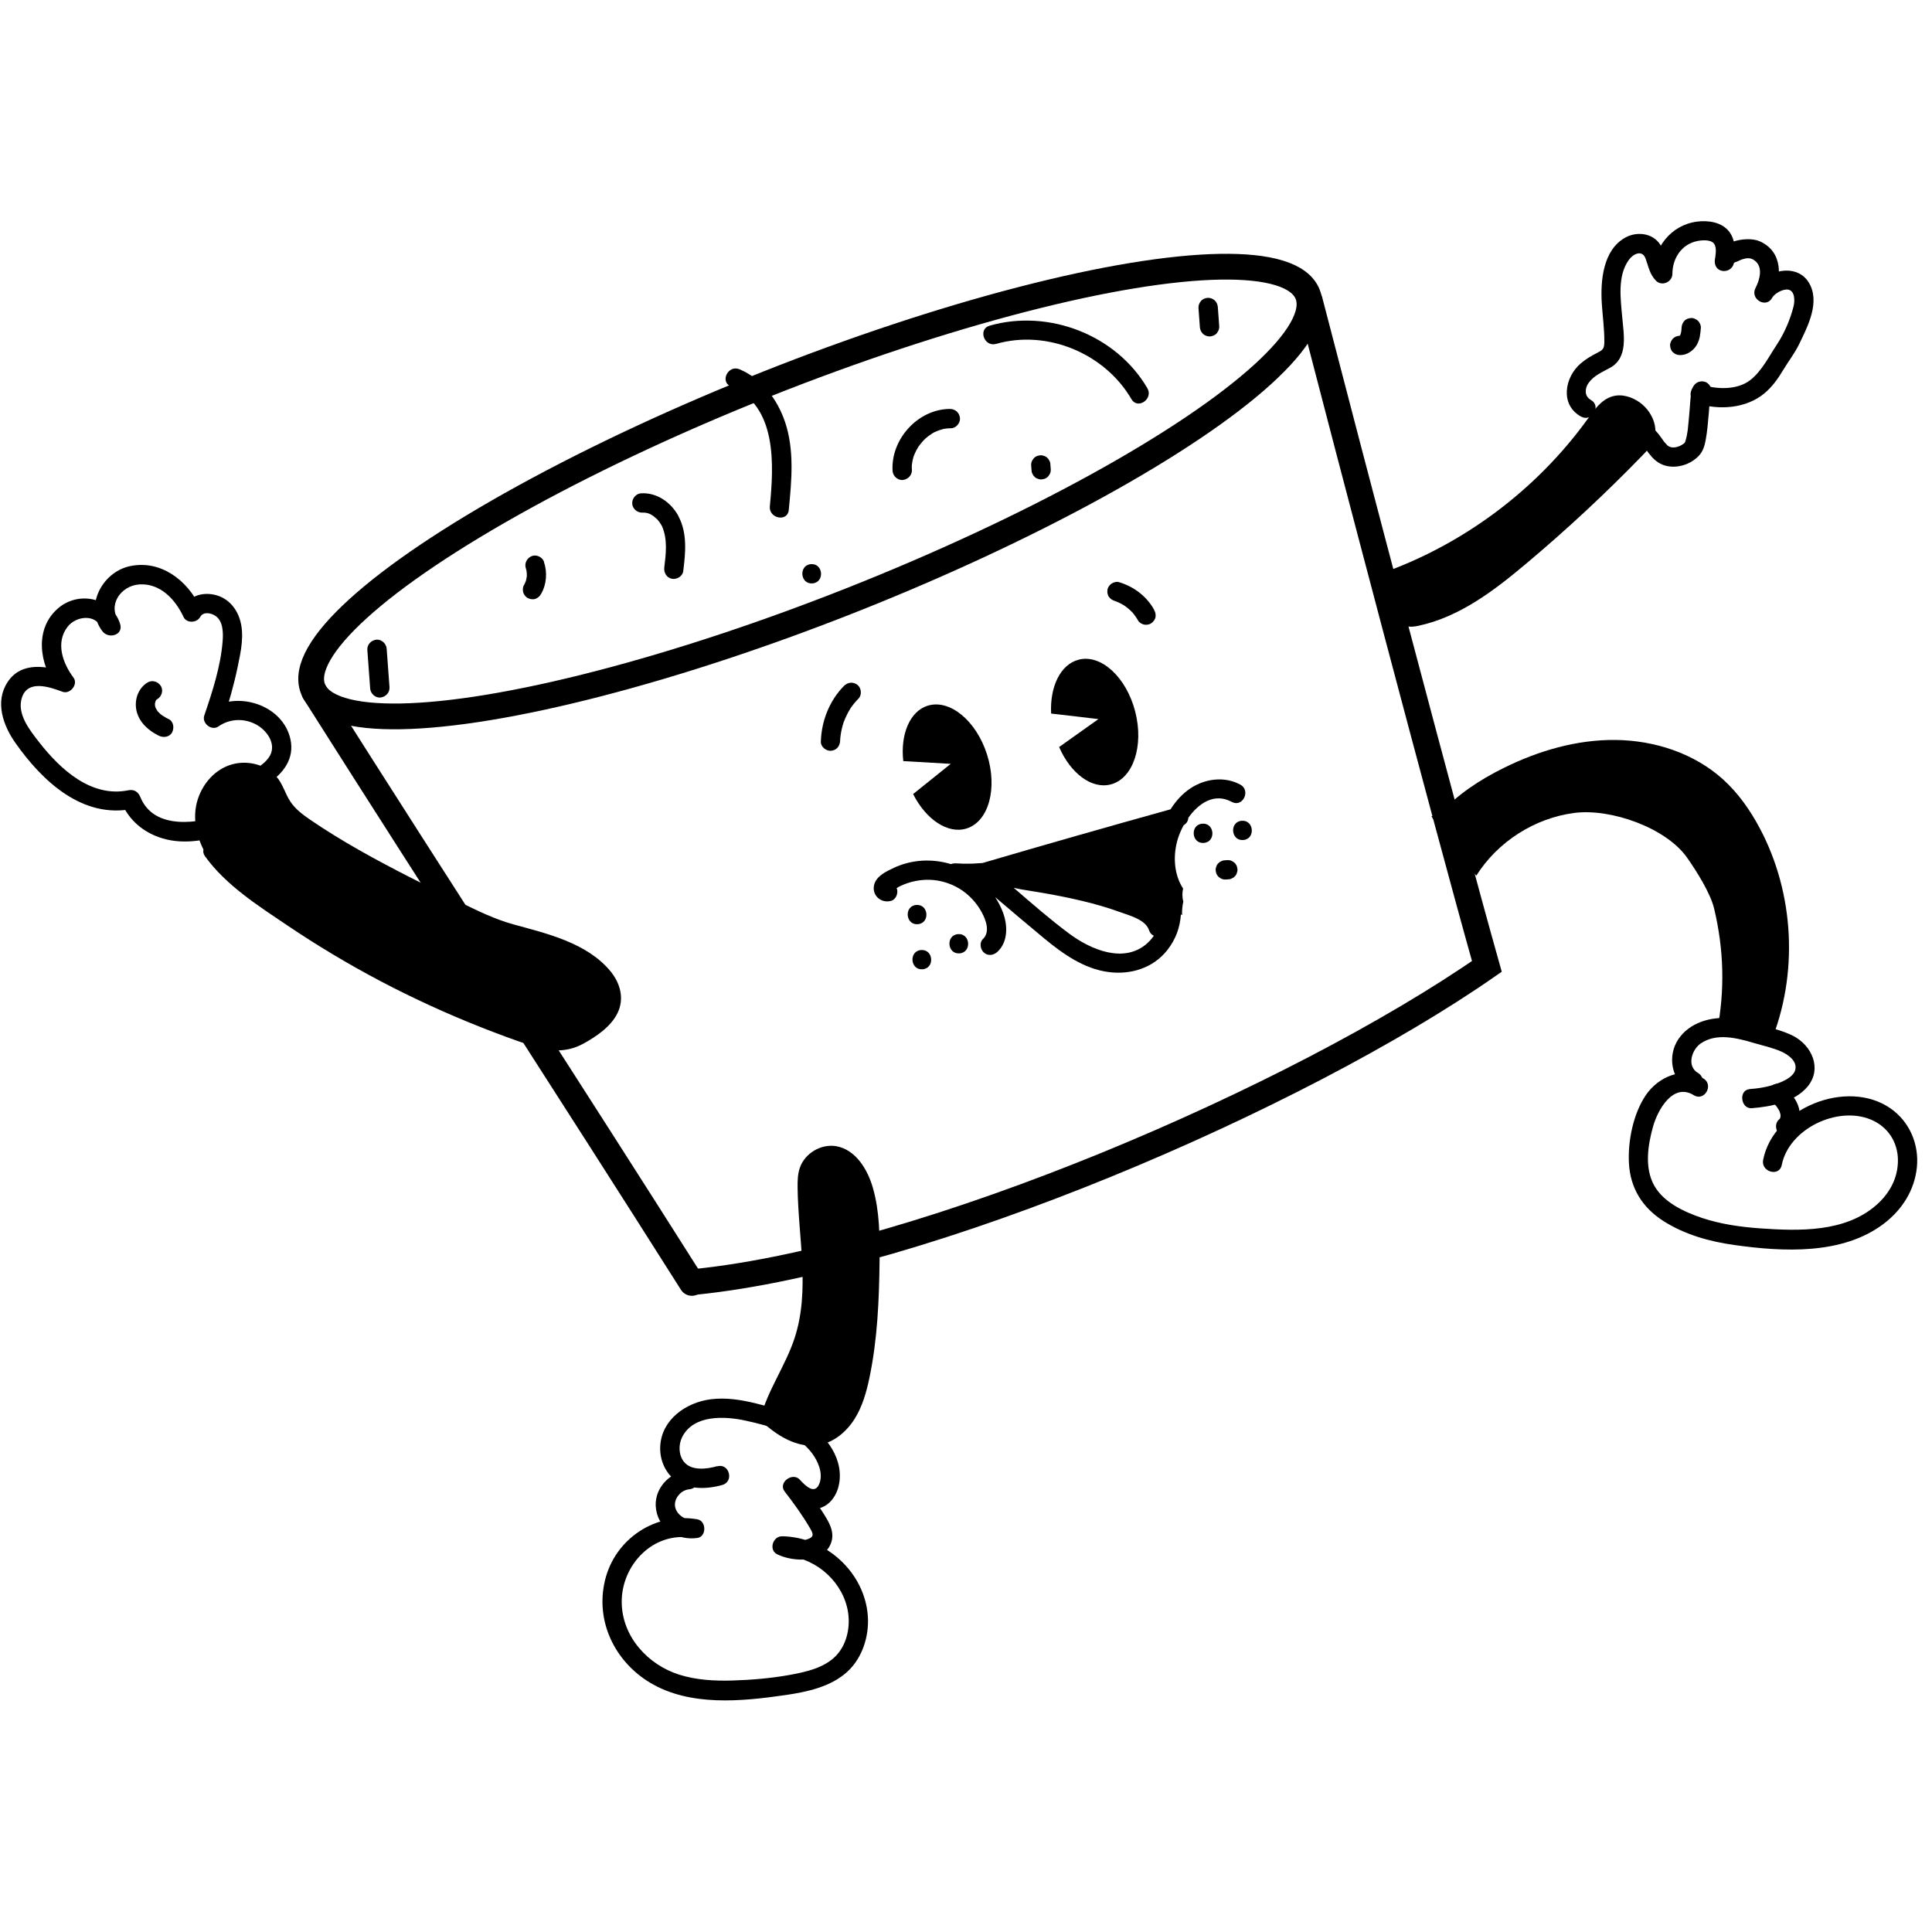 <?xml version="1.0" encoding="UTF-8"?>
<svg id="Layer_2" data-name="Layer 2" xmlns="http://www.w3.org/2000/svg" viewBox="0 0 300 300">
  <defs>
    <style>
      .cls-1 {
        stroke-linecap: round;
      }

      .cls-1, .cls-2 {
        fill: none;
        stroke: #000;
        stroke-miterlimit: 10;
        stroke-width: 4px;
      }
    </style>
  </defs>
  <ellipse class="cls-2" cx="125.83" cy="76.32" rx="83.08" ry="18.02" transform="translate(-19.28 51.79) rotate(-21.64)"/>
  <path class="cls-1" d="M107.43,199.21c-19.12-30.2-38.96-60.71-58.63-91.78"/>
  <path class="cls-1" d="M203.38,46.69c6.08,23.5,20.92,80,27.5,103.37-29.47,20.49-87.15,45.32-122.85,48.98"/>
  <g>
    <path d="M33.41,132.11c-1.23-1.94-1.88-4.3-1.51-6.56s1.87-4.38,4-5.23,4.84-.23,6.18,1.63c.64,.89,.95,1.97,1.48,2.92,.98,1.73,2.65,2.94,4.31,4.04,7.5,5,15.63,8.98,23.72,12.95,1.98,.97,3.96,1.94,6.05,2.64,2.16,.72,4.42,1.14,6.59,1.83,2.48,.78,4.84,1.92,7,3.36,2.03,1.36,4.07,3.46,3.67,5.87-.3,1.82-1.9,3.1-3.41,4.15-1.2,.83-2.48,1.65-3.92,1.9-1.67,.28-3.37-.24-4.97-.78-15.38-5.18-29.94-12.8-42.96-22.49-2.4-1.78-4.78-3.67-6.5-6.12"/>
    <path d="M34.71,131.36c-1.22-2.01-1.92-4.53-.98-6.81,.76-1.83,2.48-3.27,4.54-3.09,2.5,.22,2.95,2.32,4,4.17s2.89,3.26,4.68,4.47c4.38,2.94,8.99,5.52,13.66,7.95s9.28,4.87,14.07,6.91,9.84,2.51,14.32,5.11c1.68,.98,4.14,2.43,4.42,4.58s-2.36,3.63-3.87,4.55c-.98,.59-1.97,1.03-3.13,.99-1.4-.04-2.75-.57-4.06-1.01-2.3-.79-4.59-1.63-6.85-2.53-4.68-1.85-9.26-3.95-13.74-6.26-4.98-2.57-9.82-5.41-14.5-8.51-2.28-1.51-4.51-3.07-6.7-4.7s-4.49-3.43-6.14-5.72c-1.12-1.55-3.72-.06-2.59,1.51,3.26,4.52,8.26,7.68,12.81,10.75s9.47,6.02,14.43,8.63,10.16,5,15.43,7.09c2.68,1.06,5.38,2.08,8.13,2.97s5.33,1.07,7.92-.34c1.99-1.08,4.3-2.65,5.32-4.74,1.13-2.31,.41-4.76-1.19-6.64-3.66-4.3-9.71-5.71-14.89-7.13-2.91-.8-5.58-2.1-8.27-3.42s-5.31-2.61-7.94-3.95c-5.29-2.71-10.54-5.56-15.45-8.92-1.14-.78-2.3-1.65-3.07-2.83-.81-1.24-1.15-2.7-2.13-3.83-1.66-1.92-4.54-2.6-6.94-1.91-2.56,.73-4.47,2.9-5.28,5.39-.97,2.96-.17,6.19,1.4,8.78,1,1.65,3.6,.14,2.59-1.51h0Z"/>
  </g>
  <path d="M118.08,220.18c1.14-4.35,3.9-8.12,5.3-12.39,2.45-7.46,.56-15.54,.47-23.39-.01-1.04,.01-2.09,.35-3.07,.77-2.25,3.29-3.75,5.64-3.35,3,.52,4.88,3.57,5.71,6.5,1.04,3.64,1.07,7.49,1.03,11.28-.07,6.05-.32,12.13-1.55,18.06-.47,2.28-1.1,4.57-2.35,6.54s-3.18,3.6-5.48,4.01c-3.41,.61-6.69-1.51-9.2-3.9"/>
  <path d="M22.94,105.96c-1.57,.93-2.17,2.91-1.69,4.62s1.9,2.93,3.43,3.67c.71,.34,1.65,.22,2.05-.54,.35-.67,.22-1.69-.54-2.05-.28-.13-.55-.28-.81-.45-.12-.08-.24-.17-.37-.25-.15-.1,.26,.22,.06,.05-.07-.06-.13-.11-.2-.17-.11-.1-.21-.2-.31-.31-.05-.05-.09-.11-.14-.16-.12-.14,.19,.28,.05,.06-.08-.12-.16-.24-.23-.37-.04-.07-.07-.16-.12-.23,.05,.08,.11,.33,.05,.1-.03-.12-.07-.24-.1-.37-.05-.28,.04,.09,.01,.14,.01-.02-.01-.15-.01-.19,0-.09-.04-.34,.01-.42-.03,.04-.08,.4-.01,.14,.01-.06,.03-.12,.04-.18s.04-.12,.05-.18c.08-.25-.06,.07-.06,.12,0-.09,.14-.25,.18-.32,.13-.23-.24,.26-.06,.07,.04-.04,.08-.09,.13-.13,.1-.11,.2-.08-.11,.07,.06-.03,.13-.08,.19-.12,.68-.4,.98-1.37,.54-2.05s-1.33-.97-2.05-.54h0Z"/>
  <path d="M35.07,126.39c-4.14,1.47-11.14,2.63-13.28-2.63-.32-.79-.97-1.23-1.85-1.05-5.76,1.19-10.56-3.24-13.83-7.42-1.46-1.87-3.55-4.44-2.7-6.99,.94-2.81,4.3-1.62,6.31-.88,1.17,.43,2.47-1.17,1.69-2.2-1.67-2.24-2.82-5.42-.92-7.89,1.32-1.72,4.53-2.09,5.31,.37l2.74-1.16c-1.93-2.52,.2-5.59,3.08-5.79,3.26-.22,5.61,2.33,6.88,5.05,.48,1.03,2.08,.93,2.59,0,.47-.87,1.69-.64,2.39-.15,1.19,.83,1.19,2.64,1.09,3.93-.3,3.88-1.6,7.87-2.85,11.53-.41,1.2,1.14,2.44,2.2,1.69,1.66-1.16,3.77-1.3,5.6-.43,1.94,.91,3.69,3.38,2.13,5.38-1.42,1.83-3.98,2.49-5.78,3.85-2.07,1.56-3.56,3.73-2.98,6.41,.41,1.89,3.3,1.09,2.89-.8-.61-2.83,3.99-4.35,5.78-5.51,2.42-1.57,4.2-3.88,3.54-6.91-1.19-5.41-8.35-7.62-12.7-4.58l2.2,1.69c.93-2.74,1.72-5.53,2.31-8.36,.5-2.39,1.09-5.04,.31-7.44-.62-1.9-2.03-3.37-4.03-3.77-1.84-.37-3.78,.22-4.72,1.94h2.59c-1.95-4.18-6.16-7.41-10.96-6.34-4.31,.97-7.07,6.33-4.19,10.1,.95,1.24,3.3,.61,2.74-1.16-1.31-4.11-6.46-5.13-9.6-2.44-3.75,3.2-2.94,8.69-.28,12.28l1.69-2.2c-3.11-1.14-7.13-1.85-9.27,1.39-2.03,3.07-.7,6.78,1.23,9.5,4.17,5.91,10.41,11.8,18.26,10.18l-1.85-1.05c1.16,2.85,3.52,4.81,6.46,5.67,3.48,1.02,7.19,.23,10.52-.95,1.81-.64,1.03-3.54-.8-2.89h0Z"/>
  <path d="M223.48,126.48c2.75-3.07,6.28-5.38,9.97-7.21,5.42-2.69,11.38-4.44,17.43-4.37,6.05,.07,12.17,2.06,16.66,6.11,2.38,2.15,4.25,4.82,5.75,7.66,5.37,10.14,5.98,22.67,1.63,33.28-4.16-.73-4.44-.13-8.29-1.87,1.23-6.38,1.05-12.67-.46-18.99-.57-2.41-2.77-5.88-4.19-7.9-3.27-4.66-11.86-7.69-17.51-6.96-6.17,.8-11.91,4.47-15.23,9.74-2.59-2.86-4.93-5.95-6.97-9.22"/>
  <path d="M214.16,89.16c12.93-4.49,24.41-13.05,32.41-24.15,1.01-1.41,2.1-2.95,3.76-3.45,1.44-.44,3.03,.04,4.26,.91,1.91,1.35,3.09,3.99,2.11,6.11-.36,.78-.97,1.42-1.57,2.04-5.76,5.95-11.83,11.6-18.17,16.92-4.96,4.17-10.33,8.26-16.66,9.62-.68,.15-1.4,.26-2.05,0-1.01-.41-1.46-1.57-1.81-2.61-.62-1.88-1.23-3.75-1.85-5.63"/>
  <path d="M262.79,60.32c-.29,.9-.31,1.92-.39,2.85-.1,1.2-.19,2.41-.33,3.61,0,.08-.04,.29,.01-.08-.01,.07-.02,.14-.03,.21-.02,.12-.04,.24-.06,.36-.04,.27-.09,.53-.16,.79-.05,.2-.11,.39-.17,.59-.1,.31,0,0,.02-.04-.03,.04-.13,.19-.13,.23,0-.04,.27-.27,.14-.18-.03,.02-.15,.15-.13,.13,0,0-.18,.16-.06,.06,.13-.11-.1,.07-.13,.09-.16,.11-.32,.2-.49,.29-.06,.03-.13,.06-.19,.09,.26-.11-.17,.04-.18,.05-.09,.03-.18,.05-.28,.07-.01,0-.25,.05-.08,.02,.18-.03-.11,0-.15,.01-.09,0-.19,0-.28,0-.04,0-.33-.03-.14,0,.17,.03-.05-.01-.07-.02-.09-.02-.18-.05-.26-.07,.26,.08-.09-.05-.14-.08-.06-.03-.11-.07-.16-.11-.13-.09,.13,.15-.05-.05-.15-.16-.3-.31-.44-.47,.18,.21-.1-.13-.16-.22-.11-.16-.22-.32-.34-.48-.56-.78-1.18-1.54-2.06-1.97-.73-.35-1.62-.2-2.05,.54-.39,.66-.19,1.7,.54,2.05,.08,.04,.16,.08,.23,.12,0,0,.33,.24,.16,.1-.14-.12,.06,.06,.09,.09,.06,.06,.12,.12,.18,.18s.11,.13,.17,.19c.16,.19-.2-.28,.04,.05,.11,.16,.23,.32,.34,.48,.54,.77,1.09,1.49,1.89,2.01,1.65,1.08,3.99,.74,5.53-.37,.69-.5,1.15-.99,1.47-1.77,.18-.44,.29-.9,.37-1.36,.25-1.37,.36-2.77,.48-4.15,.05-.66,.1-1.32,.17-1.98,.02-.15,.03-.29,.05-.44,.02-.16,.08-.06-.02,.16,.02-.05,.02-.16,.03-.22,.03-.19,.07-.38,.13-.57,.24-.75-.28-1.67-1.05-1.85-.82-.19-1.59,.25-1.85,1.05h0Z"/>
  <path d="M247.01,62.08c-.99-.54-.95-1.75-.35-2.6,.82-1.17,2.16-1.71,3.37-2.38,2.82-1.56,2.11-5.13,1.87-7.83-.25-2.85-.77-6.38,1-8.88,.69-.98,2.11-1.67,2.63-.23,.45,1.25,.63,2.42,1.6,3.42,.91,.94,2.55,.23,2.56-1.06,.01-2.4,1.41-4.59,3.86-5.09,.74-.15,2.12-.27,2.62,.43s.15,2.05,.09,2.78h3c0,.46-.15,.15,.29,.04,.32-.08,.65-.31,.98-.41,.69-.21,1.23-.3,1.87,.14,1.43,.99,.87,3,.19,4.32-.88,1.71,1.66,3.22,2.59,1.51,.38-.69,1.73-1.43,2.53-1.26,1.02,.22,1,1.75,.8,2.56-.49,2.01-1.45,4.24-2.6,5.97-1.25,1.87-2.3,4.05-4.09,5.48-1.99,1.58-5.14,1.5-7.46,.77-1.85-.58-2.64,2.32-.8,2.89,3.42,1.07,7.56,.78,10.38-1.54,1.24-1.03,2.13-2.28,2.95-3.65s1.79-2.59,2.48-4.02c1.36-2.81,3.35-6.62,1.46-9.63s-6.71-1.9-8.24,.93l2.59,1.51c1.58-3.06,1.7-7.18-1.93-8.78-2.15-.95-7.04,.2-6.98,3.17,.04,1.96,2.83,1.9,3,0,.14-1.57,.27-3.31-.74-4.64-1.13-1.5-3.23-1.81-4.99-1.59-4.1,.52-6.82,4.08-6.84,8.11l2.56-1.06c-.54-.55-.59-1.39-.83-2.09s-.55-1.42-1.09-1.96c-1.27-1.28-3.36-1.38-4.9-.55-3.54,1.9-3.94,6.76-3.71,10.3,.13,1.98,.41,3.96,.39,5.95-.01,1.11-.26,1.25-1.22,1.74-.87,.44-1.7,.95-2.44,1.58-2.51,2.14-3.27,6.44,.05,8.26,1.69,.93,3.21-1.66,1.51-2.59h0Z"/>
  <path d="M261.12,50.88c-.02,.26-.04,.52-.07,.77l.05-.4c-.04,.3-.11,.6-.22,.88l.15-.36c-.07,.17-.16,.33-.28,.48l.23-.3c-.09,.12-.2,.23-.32,.32l.3-.23c-.11,.08-.22,.15-.35,.21l.36-.15c-.11,.05-.22,.08-.34,.09l.4-.05c-.07,0-.13,.01-.2,0-.38-.01-.8,.17-1.06,.44s-.46,.69-.44,1.06,.14,.79,.44,1.06,.65,.43,1.06,.44c1.09,.03,2.08-.65,2.63-1.56,.14-.24,.25-.5,.34-.76,.06-.17,.1-.34,.14-.51,.09-.47,.13-.95,.17-1.43,.02-.37-.18-.81-.44-1.06s-.69-.46-1.06-.44-.79,.14-1.06,.44-.41,.65-.44,1.06h0Z"/>
  <path d="M111.39,227.66c-1.57,.45-4.04,.8-5.2-.69-.83-1.05-.85-2.64-.27-3.81,1.76-3.54,6.68-3.27,9.88-2.56,3.66,.81,7.95,1.91,10.3,5.07,.91,1.22,1.69,3,1.19,4.54-.67,2.03-2.17,.57-3.1-.45-1.12-1.23-3.41,.45-2.36,1.82,1.39,1.8,2.74,3.66,3.89,5.62,.55,.92,.79,1.42-.33,1.81-1.05,.36-2.21,.22-3.19-.26l-.76,2.8c4.67,.06,9.01,3.51,10.1,8.06,.56,2.33,.2,5.07-1.3,7-1.77,2.3-4.97,2.99-7.67,3.48-2.9,.52-5.9,.77-8.84,.86-2.77,.08-5.57-.07-8.23-.9-4.91-1.54-8.9-5.91-8.96-11.22-.07-5.82,4.91-11.09,10.95-10.02v-2.89c-1.17,.17-2.46-.81-2.66-1.96-.22-1.29,.94-2.6,2.19-2.7,1.91-.16,1.93-3.16,0-3-3.07,.26-5.66,2.99-5.14,6.17s3.5,4.8,6.41,4.38c1.45-.21,1.41-2.64,0-2.89-6.51-1.15-12.78,3.02-14.34,9.44s1.56,12.66,6.98,15.92c6.19,3.72,14.2,2.92,21.03,1.93,3.36-.49,7.09-1.28,9.66-3.67,2.29-2.13,3.34-5.46,3.14-8.54-.45-6.83-6.54-12.35-13.32-12.45-1.43-.02-2.12,2.12-.76,2.8,2.49,1.23,7.38,1.44,8.42-1.93,.51-1.64-.43-3.16-1.28-4.49-1.06-1.67-2.2-3.28-3.41-4.85l-2.36,1.82c1.35,1.49,3.17,2.92,5.3,2.26,1.72-.53,2.73-2.26,2.98-3.95,.63-4.21-2.61-8-6.09-9.87-2.12-1.14-4.45-1.83-6.78-2.4s-4.72-.97-7.11-.66c-3.84,.5-7.61,3.14-7.83,7.28-.11,1.94,.67,3.97,2.21,5.18,2.07,1.62,5.03,1.53,7.44,.84,1.85-.53,1.07-3.43-.8-2.89h0Z"/>
  <path d="M264.52,167.48c-3.17-1.97-7.02-.28-8.96,2.58s-2.8,7.09-2.62,10.54c.2,3.92,2.12,6.95,5.4,9.03s7.12,3.16,10.94,3.69c7.58,1.07,16.84,1.58,23.27-3.33,2.81-2.15,4.73-5.16,5.1-8.71s-1.11-7.11-4.11-9.18c-6.73-4.67-18.17-.05-19.76,8-.37,1.89,2.52,2.69,2.89,.8,1.11-5.62,8.65-9.22,13.84-7.05,2.62,1.09,4.19,3.48,4.2,6.31s-1.35,5.22-3.4,7c-4.85,4.22-11.98,4-18,3.58-3.06-.22-6.12-.65-9.05-1.63-2.72-.91-5.93-2.4-7.39-5.01-1.55-2.77-.99-6.32-.17-9.22,.71-2.5,3.07-6.82,6.31-4.82,1.65,1.02,3.15-1.57,1.51-2.59h0Z"/>
  <path d="M263.65,166.6c-1.77-1.05-.97-3.58,.42-4.56,2.44-1.7,5.66-.86,8.26-.09,1.42,.42,2.94,.74,4.3,1.35,1,.45,2.36,1.39,2.17,2.66-.15,1.06-1.42,1.72-2.3,2.09-1.42,.59-2.98,.92-4.5,1.03l.4,2.95c.12-.02,.25-.03,.37-.05,.8-.11,1.24-1.14,1.05-1.85-.24-.87-1.04-1.16-1.85-1.05-.12,.02-.25,.03-.37,.05-1.66,.23-1.28,3.07,.4,2.95,2.96-.22,6.72-.96,8.71-3.39,2.26-2.78,.63-6.36-2.29-7.85-1.46-.74-3.08-1.12-4.64-1.59-1.69-.51-3.38-.98-5.15-1.14-2.97-.27-6.28,.67-8.01,3.25s-1.12,6.26,1.53,7.83c1.66,.99,3.18-1.61,1.51-2.59h0Z"/>
  <path d="M275,170.84c.21,.23,.43,.46,.63,.7,.09,.11,.18,.22,.28,.33,.2,.24-.2-.29-.03-.03,.04,.06,.08,.11,.12,.17,.08,.12,.15,.24,.22,.36,.03,.06,.07,.12,.1,.19,.06,.12,.09,.32-.01-.05,.07,.26,.17,.5,.2,.77l-.05-.4c.03,.24,.03,.48,0,.72l.05-.4c-.02,.12-.04,.23-.07,.35-.02,.06-.04,.11-.05,.17-.04,.15,.18-.36,.06-.14-.04,.07-.24,.36-.06,.14s.03-.04-.02,0c-.05,.05-.1,.1-.15,.14-.6,.51-.57,1.6,0,2.12,.64,.58,1.49,.55,2.12,0,1.09-.94,1.34-2.56,1-3.9s-1.31-2.38-2.22-3.37c-.53-.58-1.59-.58-2.12,0-.57,.62-.57,1.51,0,2.12h0Z"/>
  <path d="M192.82,127.45c-1.93,.14-1.71,3.13,.22,2.99s1.71-3.13-.22-2.99Z"/>
  <path d="M186.7,127.9c-1.93,.14-1.71,3.13,.22,2.99s1.71-3.13-.22-2.99Z"/>
  <path d="M142.29,140.52c-1.93,.14-1.71,3.13,.22,2.99s1.71-3.13-.22-2.99Z"/>
  <path d="M148.77,145.05c-1.93,.14-1.71,3.13,.22,2.99s1.71-3.13-.22-2.99Z"/>
  <path d="M143.03,147.52c-1.93,.14-1.71,3.13,.22,2.99s1.71-3.13-.22-2.99Z"/>
  <path d="M183.74,139.96c-.19-.68-.17-1.35-.03-1.99-1.46-2.23-1.61-5.26-.77-7.86,.2-.63,.5-1.3,.86-1.97,.48-.28,.7-.71,.72-1.15,1.6-2.26,4.05-3.94,6.75-2.47,1.7,.92,3.01-1.78,1.32-2.69-2.45-1.32-5.45-.93-7.72,.57-1.26,.83-2.29,1.98-3.11,3.27-9.75,2.71-19.49,5.49-29.2,8.34-.5,.04-1,.07-1.5,.09-.45,.01-.89,.02-1.34,.01-.22,0-.45,0-.67-.02-.13,0-.26-.01-.39-.02-.03,0-.04,0-.05,0-.01,0-.02,0-.04,0-.33-.02-.62-.01-.91,.11-2.89-.88-6.07-.73-8.87,.58-1.15,.54-2.68,1.25-3.04,2.58-.44,1.64,1.01,2.97,2.6,2.55,.78-.21,1.17-1.2,.91-1.92,0-.02-.03-.04-.04-.06,.15-.09,.29-.18,.44-.26,.37-.19,.76-.34,1.15-.48,.91-.32,1.85-.5,2.82-.55,1.89-.09,3.74,.4,5.36,1.38,1.46,.88,2.68,2.21,3.48,3.71,.64,1.19,1.3,3.02,.16,4.1-.59,.56-.41,1.62,.16,2.12,.66,.57,1.53,.4,2.12-.16,1.64-1.55,1.57-4.11,.83-6.08-.31-.83-.72-1.63-1.21-2.38,2.54,2.15,5.07,4.31,7.64,6.43,2.9,2.39,6.15,4.7,9.97,5.2,3.45,.45,6.91-.62,9.11-3.4,1.34-1.69,1.99-3.58,2.12-5.56,.06,.04,.12,.08,.18,.13-.02-.73,.04-1.44,.2-2.15Zm-5.58,6.5c-3.62,3.25-8.82,.98-12.14-1.49-2.98-2.22-5.8-4.68-8.62-7.12,.41,.09,.8,.19,1.11,.24,1.1,.17,2.2,.35,3.29,.54,2.04,.35,4.08,.75,6.1,1.23,2.03,.48,4.04,1.05,5.99,1.76,1.45,.53,3.99,1.16,4.53,2.82,.15,.45,.42,.73,.75,.86-.3,.42-.63,.81-1.01,1.15Z"/>
  <path d="M192.07,134.55c-.09-.25-.23-.46-.43-.63l-.32-.21c-.24-.12-.5-.17-.77-.15l-.39,.03c-.21,0-.4,.06-.57,.17-.18,.07-.33,.19-.46,.34-.14,.15-.23,.31-.27,.5-.08,.19-.11,.38-.09,.59,.03,.13,.06,.26,.08,.39,.09,.25,.23,.46,.43,.63l.32,.21c.24,.12,.5,.17,.77,.15l.39-.03c.21,0,.4-.06,.57-.17,.18-.07,.33-.19,.46-.34,.14-.15,.23-.31,.27-.5,.08-.19,.11-.38,.09-.59-.03-.13-.06-.26-.08-.39Z"/>
  <g>
    <path d="M144.04,109.58c-2.78,.89-4.24,4.46-3.78,8.6l1.39,.08,5.98,.35-4.67,3.75-1.17,.94c1.99,3.95,5.41,6.27,8.32,5.34,3.42-1.09,4.83-6.24,3.15-11.5s-5.81-8.64-9.23-7.55Z"/>
    <path d="M167.49,102.44c-2.83,.72-4.49,4.21-4.27,8.36l1.39,.16,5.95,.7-4.88,3.47-1.22,.87c1.76,4.06,5.04,6.57,8,5.81,3.48-.89,5.19-5.95,3.82-11.3-1.37-5.35-5.3-8.97-8.77-8.08Z"/>
  </g>
  <path d="M133.16,106.36c-.67-.53-1.53-.44-2.12,.16-2.27,2.32-3.49,5.45-3.58,8.67-.02,.79,.86,1.47,1.61,1.39,.88-.1,1.36-.76,1.39-1.61,0-.02,0-.09,0-.14,0-.02,0-.04,.01-.1,.01-.16,.03-.31,.05-.47,.04-.33,.1-.66,.17-.98,.07-.32,.16-.64,.26-.96,.02-.06,.04-.11,.05-.17l-.05,.15c0-.06,.06-.16,.08-.22,.06-.16,.13-.33,.2-.49,.13-.3,.28-.6,.43-.9,.07-.14,.15-.27,.23-.41,.04-.07,.08-.13,.12-.2,0,0,.08-.13,.11-.17,.02-.02,.03-.04,.03-.05,.04-.06,.09-.13,.14-.19,.1-.14,.21-.28,.32-.42,.22-.27,.46-.53,.7-.78,.55-.56,.45-1.63-.16-2.12Z"/>
  <path d="M179.2,94.66c-.54-.98-1.31-1.87-2.19-2.57-.98-.79-2.08-1.34-3.28-1.7-.35-.11-.85,.04-1.14,.24-.3,.2-.57,.58-.62,.94-.06,.39,0,.82,.24,1.14,.23,.3,.51,.47,.85,.59,.54,.19,1.06,.44,1.55,.75,.45,.31,.86,.67,1.24,1.06,.33,.39,.63,.81,.88,1.26,.17,.31,.61,.56,.94,.62,.37,.07,.84,0,1.14-.24,.3-.23,.56-.56,.62-.94,.06-.42-.03-.77-.24-1.14Z"/>
  <path d="M121.89,65.5c-1.18-3.5-3.59-6.7-7.06-8.16-1.78-.74-3.1,1.95-1.32,2.69,7.19,3.01,6.65,12.22,6.03,18.58-.19,1.91,2.76,2.5,2.94,.58,.44-4.55,.9-9.29-.59-13.71Z"/>
  <path d="M147.44,63.5c-4.95,.06-9.15,4.75-8.84,9.64,.05,.78,.81,1.48,1.61,1.39,.81-.1,1.44-.77,1.39-1.61-.01-.22-.04-.49-.01-.72,0-.03,.01-.06,.02-.11,.01-.11,.03-.22,.05-.33,.04-.24,.09-.47,.16-.71,0-.03,.02-.08,.03-.14,.03-.1,.07-.19,.11-.28,.18-.44,.4-.85,.65-1.26,.02-.03,.03-.05,.06-.08,.07-.09,.13-.18,.2-.27,.15-.19,.31-.38,.47-.56,.08-.08,.15-.16,.23-.24,.03-.03,.13-.12,.17-.16,.14-.12,.28-.24,.43-.35,.19-.14,.4-.28,.6-.41,.11-.07,.23-.13,.34-.2,0,0,0,0,.01,0,.01,0,.02,0,.04-.02,.44-.2,.89-.35,1.36-.48,0,0,0,0,.02,0,0,0,.01,0,.02,0,.11-.02,.22-.04,.33-.05,.26-.03,.52-.05,.78-.05,.79,0,1.48-.84,1.39-1.61-.1-.85-.76-1.4-1.61-1.39Z"/>
  <path d="M178.16,60.28c-4.83-8.28-15.33-12.33-24.49-9.71-1.85,.53-.85,3.36,1.01,2.83,7.94-2.27,16.89,1.5,21.01,8.58,.97,1.67,3.44-.04,2.47-1.7Z"/>
  <path d="M84.49,87.26c-.25-.74-1.17-1.21-1.92-.91-.76,.31-1.18,1.12-.91,1.92,.04,.11,.06,.22,.09,.33,.04,.28,.07,.55,.06,.83-.03,.26-.08,.52-.15,.78-.09,.24-.19,.47-.32,.69-.19,.32-.19,.82-.07,1.16,.12,.34,.42,.7,.75,.84,.36,.16,.79,.22,1.16,.07,.38-.15,.64-.4,.84-.75,.86-1.48,.99-3.36,.44-4.97Z"/>
  <path d="M105.37,80.18c-1.13-2.14-3.33-3.72-5.81-3.58-.81,.04-1.44,.81-1.39,1.61s.79,1.43,1.61,1.39c.07,0,.13,0,.2,0,0,0,.16,0,.2,.01,.1,.01,.19,.03,.29,.05,.01,0,.1,.03,.16,.04,.06,.02,.21,.08,.23,.09,.09,.04,.18,.08,.26,.13,.07,.03,.13,.07,.19,.11,0,0,.15,.1,.17,.12,.18,.14,.34,.29,.51,.44,.03,.02,.07,.07,.09,.08,.06,.06,.11,.13,.16,.19,.14,.18,.27,.37,.39,.56,.05,.09,.11,.17,.15,.26,.01,.02,.02,.04,.03,.05,0,.02,.02,.05,.03,.08,.83,2.01,.57,4.19,.31,6.3-.1,.8,.35,1.6,1.18,1.76,.75,.15,1.66-.37,1.76-1.18,.36-2.85,.66-5.87-.73-8.51Z"/>
  <path d="M162.93,71.52c-.07-.18-.19-.33-.34-.46-.15-.14-.31-.23-.5-.27-.19-.08-.38-.11-.59-.09-.13,.03-.26,.06-.39,.08-.25,.09-.46,.23-.63,.43l-.21,.32c-.12,.24-.17,.5-.15,.77l.06,.75c0,.21,.06,.4,.17,.57,.07,.18,.19,.33,.34,.46,.15,.14,.31,.23,.5,.27,.19,.08,.38,.11,.59,.09,.13-.03,.26-.06,.39-.08,.25-.09,.46-.23,.63-.43l.21-.32c.12-.24,.17-.5,.15-.77l-.06-.75c0-.21-.06-.4-.17-.57Z"/>
  <path d="M125.93,87.6c-1.93,.14-1.71,3.13,.22,2.99s1.71-3.13-.22-2.99Z"/>
  <path d="M188.58,46.61c-.28-.24-.72-.4-1.09-.36-.39,.05-.78,.2-1.03,.52-.25,.31-.39,.68-.36,1.09l.22,2.99c.03,.38,.22,.77,.52,1.03,.28,.24,.72,.4,1.09,.36,.39-.05,.78-.2,1.03-.52,.25-.31,.39-.68,.36-1.09l-.22-2.99c-.03-.38-.22-.77-.52-1.03Z"/>
  <path d="M58.43,99.33c-.81,.1-1.45,.77-1.39,1.61l.44,5.98c.06,.78,.8,1.48,1.61,1.39,.81-.1,1.45-.77,1.39-1.61l-.44-5.98c-.06-.78-.8-1.48-1.61-1.39Z"/>
</svg>